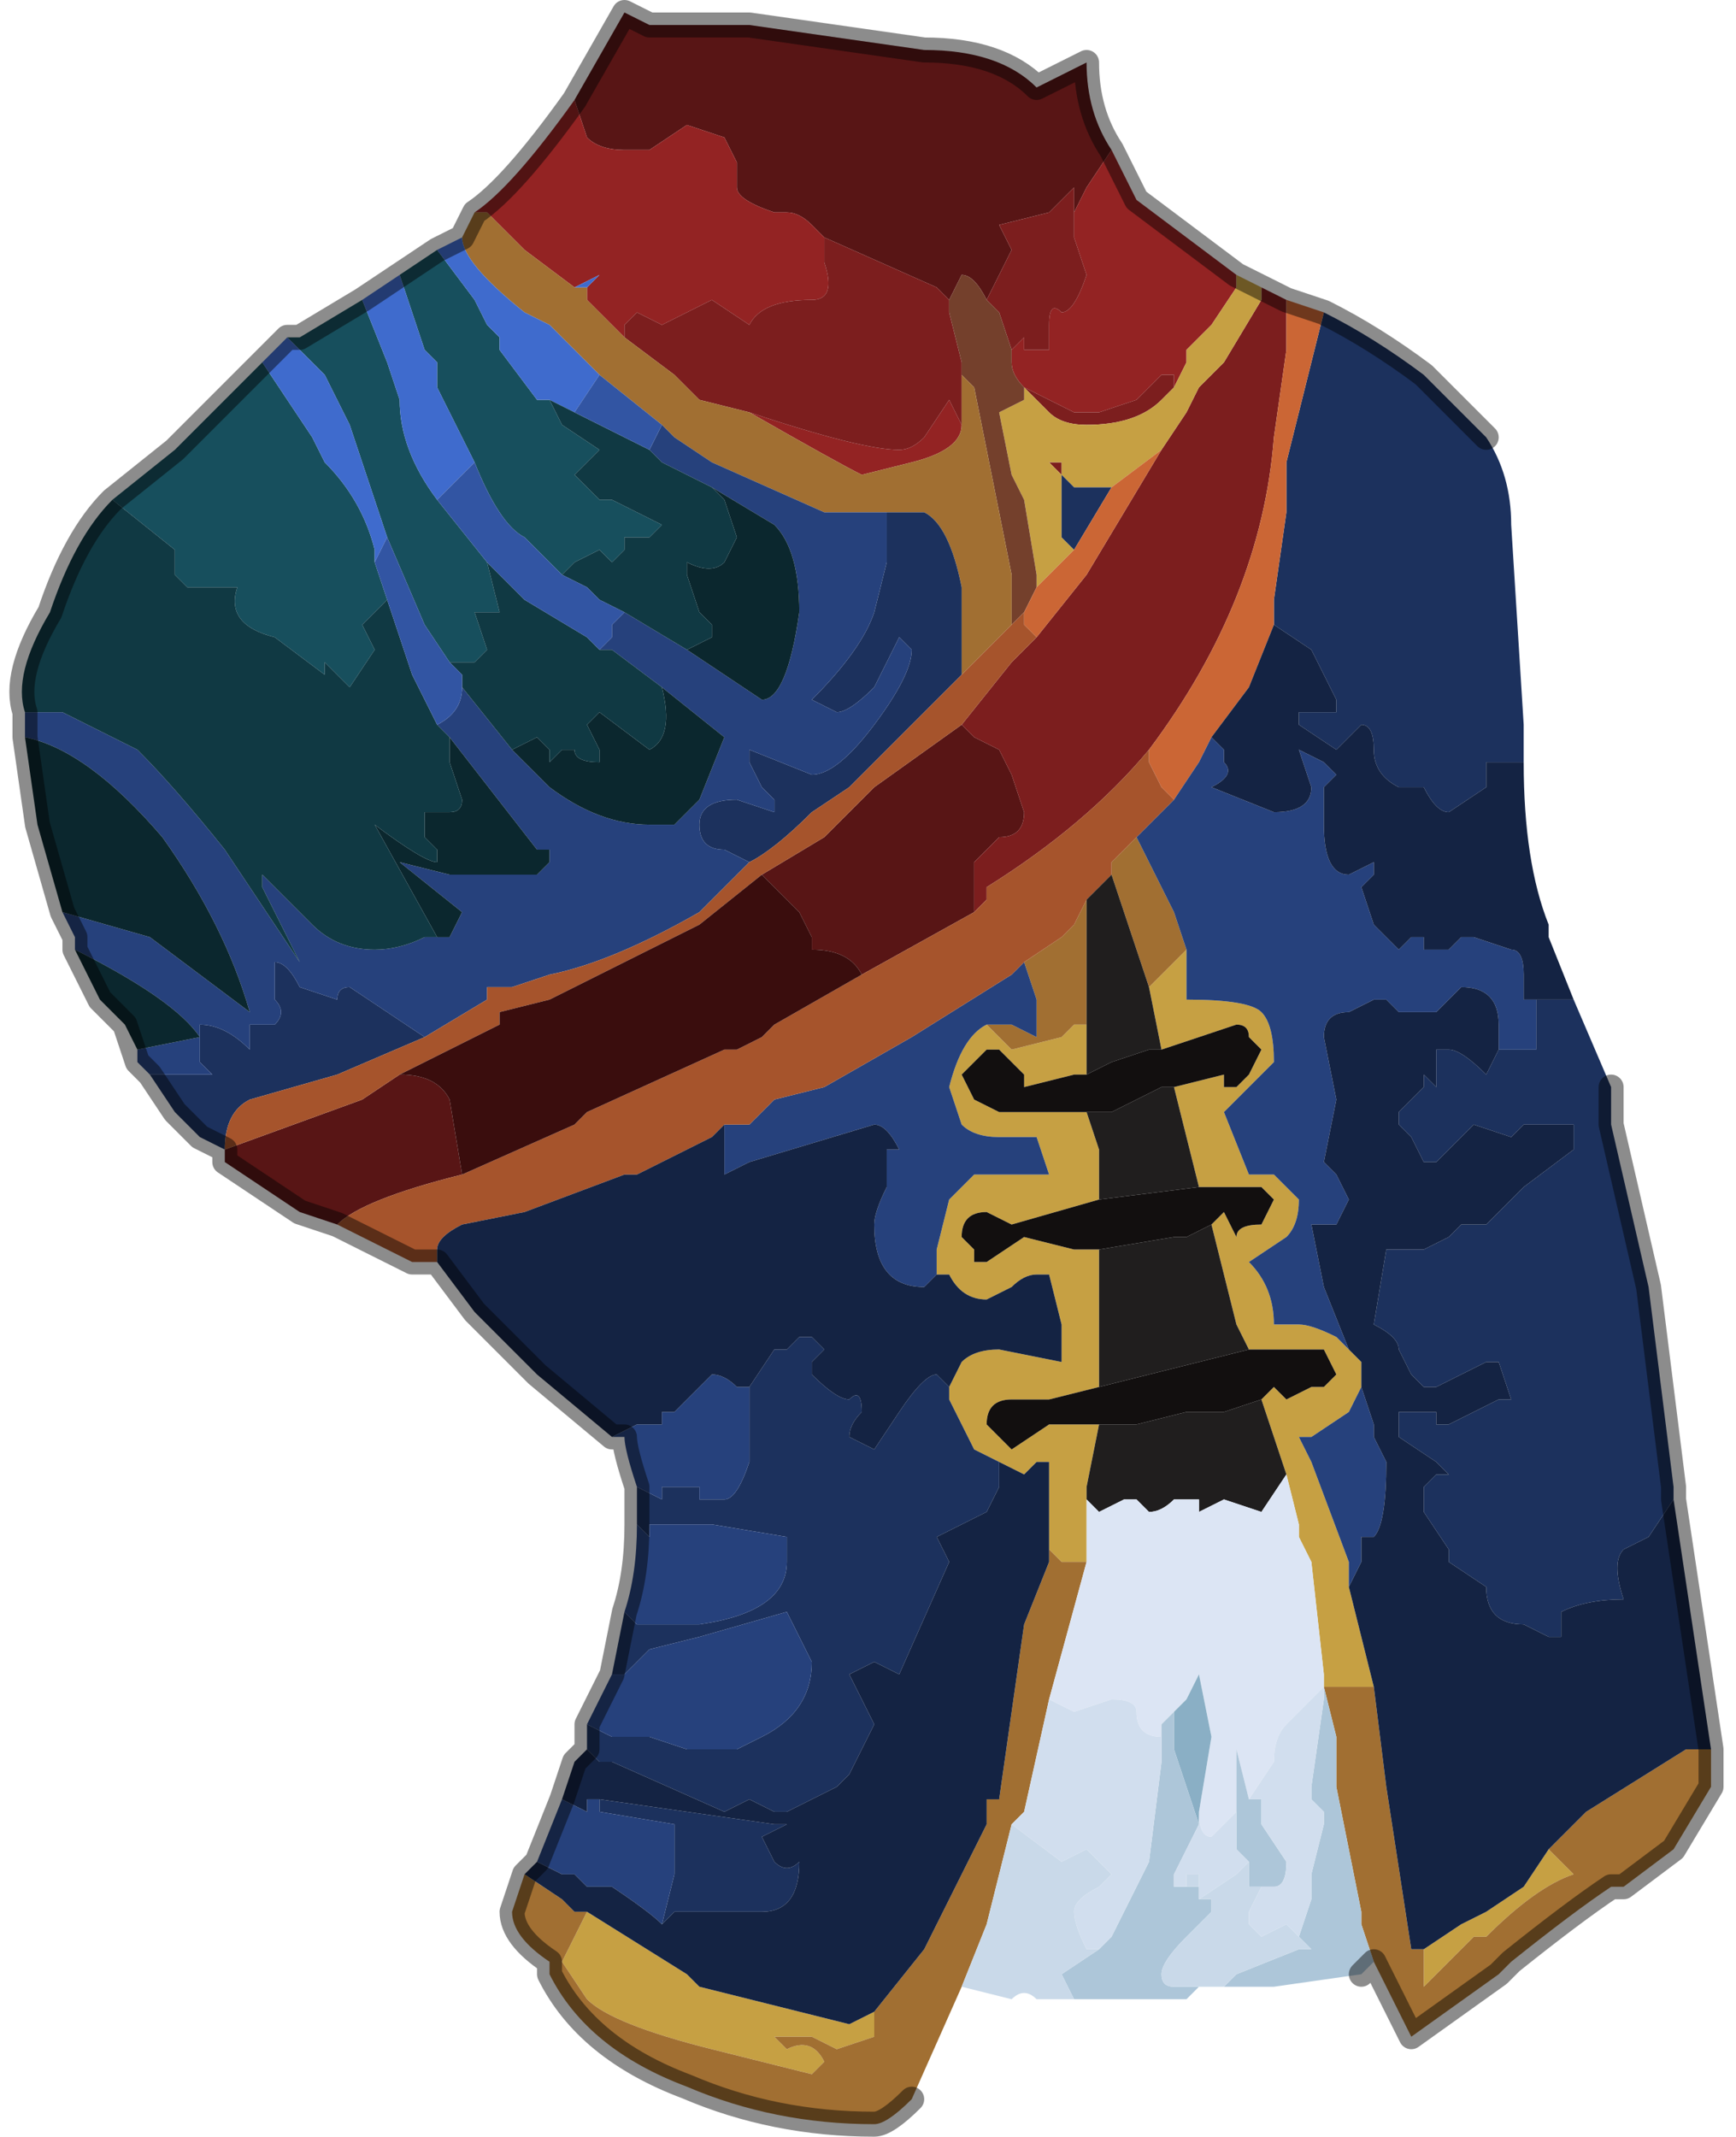 <?xml version="1.0" encoding="UTF-8" standalone="no"?>
<svg xmlns:xlink="http://www.w3.org/1999/xlink" height="8.55px" width="6.95px" xmlns="http://www.w3.org/2000/svg">
  <g transform="matrix(1.0, 0.0, 0.0, 1.0, 3.35, 3.55)">
    <path d="M0.95 -2.7 L0.95 -2.8 0.9 -2.75 0.85 -2.7 0.65 -2.65 0.7 -2.55 0.6 -2.35 Q0.55 -2.45 0.5 -2.45 L0.45 -2.35 0.4 -2.4 -0.05 -2.6 -0.1 -2.65 Q-0.15 -2.7 -0.2 -2.7 L-0.25 -2.7 Q-0.4 -2.75 -0.4 -2.8 L-0.4 -2.9 -0.45 -3.0 -0.6 -3.05 -0.75 -2.95 -0.75 -2.95 -0.85 -2.95 Q-0.95 -2.95 -1.0 -3.0 L-1.05 -3.15 -0.85 -3.5 -0.75 -3.45 -0.35 -3.45 0.35 -3.35 Q0.65 -3.35 0.8 -3.2 L1.0 -3.3 Q1.0 -3.1 1.1 -2.95 L1.1 -2.95 1.0 -2.8 0.95 -2.7 M-2.0 1.35 L-2.15 1.3 -2.45 1.1 -2.45 1.05 -1.9 0.85 -1.75 0.75 Q-1.6 0.75 -1.55 0.85 L-1.5 1.15 -1.5 1.15 Q-1.9 1.25 -2.0 1.35 M0.5 -0.65 L0.5 -0.65 0.55 -0.6 Q0.65 -0.55 0.65 -0.55 L0.7 -0.45 0.75 -0.3 Q0.75 -0.2 0.65 -0.2 L0.55 -0.1 Q0.55 -0.05 0.55 0.0 L0.55 0.1 0.1 0.35 Q0.05 0.25 -0.1 0.25 L-0.1 0.2 -0.15 0.1 -0.3 -0.05 -0.05 -0.2 0.15 -0.4 0.5 -0.65" fill="#581515" fill-rule="evenodd" stroke="none"/>
    <path d="M0.95 -2.7 L1.0 -2.8 1.1 -2.95 1.2 -2.75 1.6 -2.45 1.6 -2.4 1.5 -2.25 1.4 -2.15 1.4 -2.1 1.35 -2.0 1.35 -2.05 1.3 -2.05 1.25 -2.0 1.2 -1.95 1.05 -1.9 0.95 -1.9 0.75 -2.0 0.75 -2.0 Q0.7 -2.05 0.7 -2.1 L0.7 -2.15 0.7 -2.15 0.75 -2.2 0.75 -2.15 0.8 -2.15 0.85 -2.15 0.85 -2.25 Q0.85 -2.35 0.9 -2.3 0.95 -2.3 1.0 -2.45 L0.95 -2.6 0.95 -2.7 0.95 -2.7 M-1.05 -3.15 L-1.0 -3.0 Q-0.95 -2.95 -0.85 -2.95 L-0.75 -2.95 -0.75 -2.95 -0.6 -3.05 -0.45 -3.0 -0.4 -2.9 -0.4 -2.8 Q-0.4 -2.75 -0.25 -2.7 L-0.2 -2.7 Q-0.15 -2.7 -0.1 -2.65 L-0.05 -2.6 -0.05 -2.5 Q0.0 -2.35 -0.1 -2.35 -0.3 -2.35 -0.35 -2.25 L-0.5 -2.35 -0.7 -2.25 -0.8 -2.3 -0.85 -2.25 -0.85 -2.2 -0.95 -2.3 -1.0 -2.35 -1.0 -2.4 -0.95 -2.45 -1.05 -2.4 -1.25 -2.55 -1.4 -2.7 -1.45 -2.7 Q-1.3 -2.8 -1.05 -3.15 M0.5 -1.85 L0.5 -1.85 Q0.5 -1.75 0.3 -1.7 L0.1 -1.65 0.1 -1.65 Q0.0 -1.7 -0.35 -1.9 0.1 -1.75 0.25 -1.75 0.3 -1.75 0.35 -1.8 L0.45 -1.95 0.5 -1.85" fill="#932323" fill-rule="evenodd" stroke="none"/>
    <path d="M0.6 -2.35 L0.7 -2.55 0.65 -2.65 0.85 -2.7 0.9 -2.75 0.95 -2.8 0.95 -2.7 0.95 -2.7 0.95 -2.6 1.0 -2.45 Q0.95 -2.3 0.9 -2.3 0.85 -2.35 0.85 -2.25 L0.85 -2.15 0.8 -2.15 0.75 -2.15 0.75 -2.2 0.7 -2.15 0.7 -2.15 0.65 -2.3 0.6 -2.35 M-0.1 -2.65 L-0.05 -2.6 0.4 -2.4 0.45 -2.35 0.45 -2.3 0.5 -2.1 0.5 -2.05 0.5 -1.85 0.45 -1.95 0.35 -1.8 Q0.3 -1.75 0.25 -1.75 0.1 -1.75 -0.35 -1.9 L-0.35 -1.9 -0.55 -1.95 -0.65 -2.05 -0.85 -2.2 -0.85 -2.25 -0.8 -2.3 -0.7 -2.25 -0.5 -2.35 -0.35 -2.25 Q-0.3 -2.35 -0.1 -2.35 0.0 -2.35 -0.05 -2.5 L-0.05 -2.6 -0.1 -2.65 M1.7 -2.4 L1.8 -2.35 1.8 -2.15 1.75 -1.8 Q1.7 -1.15 1.25 -0.55 1.0 -0.25 0.6 0.0 L0.6 0.05 0.55 0.1 0.55 0.0 Q0.55 -0.05 0.55 -0.1 L0.65 -0.2 Q0.75 -0.2 0.75 -0.3 L0.7 -0.45 0.65 -0.55 Q0.65 -0.55 0.55 -0.6 L0.5 -0.65 0.5 -0.65 0.5 -0.65 0.7 -0.9 0.75 -0.95 0.8 -1.0 0.8 -1.0 1.0 -1.25 1.3 -1.75 1.4 -1.9 1.4 -1.9 1.45 -2.0 1.5 -2.05 1.55 -2.1 1.7 -2.35 1.7 -2.4 M0.75 -2.0 L0.95 -1.9 1.05 -1.9 1.2 -1.95 1.25 -2.0 1.3 -2.05 1.35 -2.05 1.35 -2.0 1.3 -1.95 Q1.2 -1.85 1.0 -1.85 L1.0 -1.85 Q0.9 -1.85 0.85 -1.9 L0.75 -2.0 M0.9 -1.65 L0.85 -1.7 0.9 -1.7 0.9 -1.65 0.9 -1.65" fill="#7c1e1e" fill-rule="evenodd" stroke="none"/>
    <path d="M1.6 -2.45 L1.7 -2.4 1.7 -2.35 1.55 -2.1 1.5 -2.05 1.45 -2.0 1.4 -1.9 1.4 -1.9 1.3 -1.75 1.1 -1.6 1.05 -1.6 0.95 -1.6 0.9 -1.65 0.9 -1.6 0.9 -1.4 0.95 -1.35 0.85 -1.25 0.8 -1.2 0.8 -1.25 0.75 -1.55 0.7 -1.65 0.65 -1.9 0.65 -1.9 0.75 -1.95 0.75 -2.0 0.85 -1.9 Q0.9 -1.85 1.0 -1.85 L1.0 -1.85 Q1.2 -1.85 1.3 -1.95 L1.35 -2.0 1.4 -2.1 1.4 -2.15 1.5 -2.25 1.6 -2.4 1.6 -2.45 M0.75 -2.0 L0.75 -2.0 M0.9 -1.65 L0.9 -1.7 0.85 -1.7 0.9 -1.65 M1.4 0.25 L1.4 0.45 Q1.65 0.45 1.7 0.5 1.75 0.55 1.75 0.7 L1.55 0.9 1.65 1.15 1.75 1.15 1.85 1.25 Q1.85 1.35 1.8 1.4 L1.65 1.5 Q1.75 1.6 1.75 1.75 L1.85 1.75 Q1.9 1.75 2.0 1.8 L2.05 1.85 2.1 1.9 2.1 2.0 2.05 2.1 1.9 2.2 1.85 2.2 1.9 2.3 2.05 2.7 2.05 2.8 2.15 3.2 1.95 3.2 1.95 3.15 1.9 2.7 1.85 2.6 1.85 2.55 1.8 2.35 1.7 2.05 1.75 2.0 1.8 2.05 1.9 2.0 1.95 2.0 2.0 1.95 1.95 1.85 1.85 1.85 1.65 1.85 1.6 1.75 1.5 1.35 1.55 1.3 1.6 1.4 Q1.6 1.35 1.7 1.35 L1.75 1.25 1.7 1.2 1.6 1.2 1.45 1.2 1.35 0.8 1.55 0.75 1.55 0.8 1.6 0.8 1.65 0.75 1.7 0.65 1.65 0.6 Q1.65 0.55 1.6 0.55 L1.3 0.65 1.25 0.4 1.4 0.25 M1.0 0.75 L0.95 0.75 0.75 0.8 0.75 0.75 0.65 0.65 0.6 0.65 0.55 0.7 0.5 0.75 0.55 0.85 0.65 0.9 0.7 0.9 0.9 0.9 0.95 0.9 1.0 0.9 1.05 1.05 1.05 1.25 0.7 1.35 0.6 1.3 Q0.5 1.3 0.5 1.4 L0.55 1.45 0.55 1.5 0.6 1.5 0.75 1.4 0.95 1.45 1.0 1.45 1.05 1.45 1.05 2.0 0.85 2.05 0.7 2.05 Q0.6 2.05 0.6 2.15 L0.65 2.2 0.7 2.25 0.85 2.15 0.95 2.15 1.0 2.15 1.05 2.15 1.0 2.4 1.0 2.45 1.0 2.55 1.0 2.7 0.95 2.7 0.9 2.7 0.85 2.65 0.85 2.3 0.8 2.3 0.75 2.35 0.65 2.3 0.55 2.25 0.45 2.05 0.45 2.0 0.5 1.9 Q0.55 1.85 0.65 1.85 L0.9 1.9 0.9 1.75 0.85 1.55 0.8 1.55 Q0.75 1.55 0.7 1.6 L0.6 1.65 Q0.5 1.65 0.45 1.55 L0.4 1.55 0.4 1.45 0.45 1.25 Q0.5 1.2 0.55 1.15 L0.65 1.15 0.85 1.15 0.8 1.0 0.65 1.0 Q0.55 1.0 0.5 0.95 L0.45 0.8 Q0.5 0.6 0.6 0.55 L0.7 0.65 0.9 0.6 0.95 0.55 1.0 0.55 1.0 0.75 M0.15 4.5 L0.15 4.6 0.0 4.65 -0.1 4.6 -0.2 4.6 -0.25 4.6 -0.2 4.65 Q-0.1 4.6 -0.05 4.7 L-0.1 4.75 -0.5 4.65 Q-0.9 4.55 -1.0 4.45 L-1.1 4.3 -1.05 4.2 -1.0 4.1 -1.0 4.1 -0.6 4.35 -0.55 4.4 0.05 4.55 0.15 4.5 M2.85 3.85 L2.95 3.95 Q2.8 4.0 2.6 4.2 L2.55 4.2 2.35 4.4 2.35 4.25 2.5 4.15 2.6 4.1 2.75 4.0 2.85 3.85" fill="#c6a043" fill-rule="evenodd" stroke="none"/>
    <path d="M0.45 -2.35 L0.5 -2.45 Q0.55 -2.45 0.6 -2.35 L0.65 -2.3 0.7 -2.15 0.7 -2.1 Q0.7 -2.05 0.75 -2.0 L0.75 -1.95 0.65 -1.9 0.65 -1.9 0.7 -1.65 0.75 -1.55 0.8 -1.25 0.8 -1.2 0.75 -1.1 0.7 -1.05 0.7 -1.25 0.65 -1.5 0.65 -1.5 0.55 -2.0 0.5 -2.05 0.5 -2.1 0.45 -2.3 0.45 -2.35" fill="#74402c" fill-rule="evenodd" stroke="none"/>
    <path d="M3.5 3.45 L3.5 3.6 3.35 3.85 3.15 4.0 3.1 4.0 Q2.95 4.1 2.7 4.3 L2.65 4.35 2.3 4.6 2.15 4.3 2.1 4.15 2.1 4.1 2.0 3.6 2.0 3.4 1.95 3.2 2.15 3.2 2.2 3.6 2.3 4.25 2.35 4.25 2.35 4.4 2.55 4.2 2.6 4.2 Q2.8 4.0 2.95 3.95 L2.85 3.85 3.0 3.7 3.4 3.45 3.5 3.45 M0.5 4.4 L0.3 4.85 Q0.2 4.95 0.15 4.95 -0.25 4.95 -0.6 4.8 -1.0 4.65 -1.15 4.35 L-1.15 4.3 Q-1.3 4.2 -1.3 4.1 L-1.25 3.95 -1.1 4.05 -1.1 4.05 -1.05 4.1 -1.0 4.1 -1.05 4.2 -1.1 4.3 -1.0 4.45 Q-0.9 4.55 -0.5 4.65 L-0.1 4.75 -0.05 4.7 Q-0.1 4.6 -0.2 4.65 L-0.25 4.6 -0.2 4.6 -0.1 4.6 0.0 4.65 0.15 4.6 0.15 4.5 0.35 4.25 0.6 3.75 0.6 3.65 0.65 3.65 0.75 2.95 0.85 2.7 0.85 2.65 0.9 2.7 0.95 2.7 1.0 2.7 0.85 3.25 0.75 3.7 0.7 3.75 0.6 4.15 0.5 4.4 M-1.5 -2.6 L-1.45 -2.7 -1.4 -2.7 -1.25 -2.55 -1.05 -2.4 -1.05 -2.4 -1.0 -2.4 -1.0 -2.35 -0.95 -2.3 -0.85 -2.2 -0.65 -2.05 -0.55 -1.95 -0.35 -1.9 -0.35 -1.9 Q0.0 -1.7 0.1 -1.65 L0.1 -1.65 0.3 -1.7 Q0.5 -1.75 0.5 -1.85 L0.5 -1.85 0.5 -2.05 0.55 -2.0 0.65 -1.5 0.65 -1.5 0.7 -1.25 0.7 -1.05 0.5 -0.85 0.5 -1.2 Q0.45 -1.45 0.35 -1.5 L0.25 -1.5 0.2 -1.5 -0.05 -1.5 -0.5 -1.7 -0.5 -1.7 -0.65 -1.8 -0.7 -1.85 -0.95 -2.05 -1.15 -2.25 -1.25 -2.3 Q-1.5 -2.5 -1.5 -2.6 L-1.5 -2.6 M1.1 -0.05 L1.1 -0.1 1.2 -0.2 1.35 0.1 1.4 0.25 1.25 0.4 1.1 -0.05 M0.75 0.3 L0.9 0.2 0.95 0.15 1.0 0.05 1.0 0.55 0.95 0.55 0.9 0.6 0.7 0.65 0.6 0.55 0.7 0.55 0.8 0.6 0.8 0.45 0.75 0.3" fill="#a16f32" fill-rule="evenodd" stroke="none"/>
    <path d="M1.95 -2.3 Q2.15 -2.2 2.35 -2.05 L2.5 -1.9 2.6 -1.8 Q2.7 -1.65 2.7 -1.45 L2.75 -0.65 2.75 -0.5 2.6 -0.5 2.6 -0.4 2.45 -0.3 Q2.4 -0.3 2.35 -0.4 L2.25 -0.4 2.25 -0.4 Q2.15 -0.45 2.15 -0.55 2.15 -0.65 2.1 -0.65 L2.0 -0.55 1.85 -0.65 1.85 -0.7 2.0 -0.7 2.0 -0.75 1.9 -0.95 1.75 -1.05 1.75 -1.15 1.8 -1.5 1.8 -1.7 1.95 -2.3 M2.95 0.45 L3.1 0.8 3.1 0.95 3.25 1.6 3.35 2.4 3.35 2.45 3.25 2.6 Q3.15 2.65 3.15 2.65 3.1 2.7 3.15 2.85 3.0 2.85 2.9 2.9 L2.9 3.0 2.85 3.0 2.75 2.95 Q2.6 2.95 2.6 2.8 L2.45 2.7 2.45 2.65 2.35 2.5 2.35 2.4 2.4 2.35 2.45 2.35 2.4 2.3 2.25 2.2 Q2.25 2.15 2.25 2.1 L2.4 2.1 2.4 2.15 2.45 2.15 Q2.55 2.1 2.65 2.05 L2.7 2.05 2.65 1.9 2.6 1.9 2.5 1.95 2.4 2.0 2.35 2.0 2.3 1.95 2.25 1.85 Q2.25 1.8 2.15 1.75 L2.2 1.45 Q2.25 1.45 2.3 1.45 L2.35 1.45 2.45 1.4 2.5 1.35 2.6 1.35 2.75 1.2 2.95 1.05 2.95 0.95 2.85 0.95 Q2.8 0.95 2.75 0.95 L2.7 1.0 2.55 0.95 2.45 1.05 2.4 1.1 2.35 1.1 2.3 1.0 2.25 0.95 2.25 0.9 2.3 0.85 2.35 0.8 2.35 0.75 2.4 0.8 2.4 0.65 2.45 0.65 Q2.5 0.65 2.6 0.75 L2.65 0.65 2.7 0.65 2.8 0.65 2.8 0.45 2.95 0.45 M-1.0 3.45 L-1.0 3.35 -0.9 3.4 -0.95 3.4 -0.9 3.4 -0.85 3.4 -0.75 3.4 -0.6 3.45 -0.55 3.45 -0.4 3.45 -0.3 3.4 Q-0.1 3.3 -0.1 3.1 L-0.1 3.1 -0.2 2.9 -0.55 3.0 -0.75 3.05 -0.85 3.15 -0.85 3.15 -0.9 3.15 -0.85 2.9 -0.8 2.95 -0.8 2.95 -0.75 2.95 -0.55 2.95 Q-0.2 2.9 -0.2 2.7 L-0.2 2.6 -0.5 2.55 -0.55 2.55 -0.65 2.55 -0.75 2.55 -0.75 2.6 -0.8 2.55 -0.8 2.4 -0.7 2.45 -0.7 2.4 -0.65 2.4 -0.55 2.4 -0.55 2.45 -0.45 2.45 Q-0.4 2.45 -0.35 2.3 L-0.35 2.0 -0.25 1.85 -0.25 1.85 -0.2 1.85 -0.15 1.8 -0.1 1.8 -0.05 1.85 -0.1 1.9 -0.1 1.95 Q0.0 2.05 0.05 2.05 0.1 2.0 0.1 2.1 0.05 2.15 0.05 2.2 L0.15 2.25 0.25 2.1 Q0.35 1.95 0.4 1.95 L0.45 2.0 0.45 2.05 0.55 2.25 0.65 2.3 0.65 2.4 0.6 2.5 0.4 2.6 0.45 2.7 0.25 3.15 0.15 3.1 0.05 3.15 0.1 3.25 0.15 3.35 0.05 3.55 0.0 3.6 -0.2 3.7 -0.25 3.7 -0.35 3.65 -0.45 3.7 -0.9 3.5 -0.95 3.5 -0.95 3.5 -1.0 3.45 M-2.45 1.05 L-2.55 1.0 -2.65 0.9 -2.75 0.75 -2.75 0.75 -2.5 0.75 -2.55 0.7 -2.55 0.6 -2.55 0.55 Q-2.45 0.55 -2.35 0.65 L-2.35 0.55 -2.25 0.55 Q-2.2 0.5 -2.25 0.45 L-2.25 0.3 Q-2.2 0.3 -2.15 0.4 L-2.0 0.45 Q-2.0 0.4 -1.95 0.4 L-1.65 0.6 -1.65 0.6 -2.0 0.75 -2.35 0.85 Q-2.45 0.9 -2.45 1.05 L-2.45 1.05 M0.95 -1.35 L0.9 -1.4 0.9 -1.6 0.9 -1.65 0.95 -1.6 1.05 -1.6 1.1 -1.6 0.95 -1.35 M-0.35 -0.1 L-0.45 -0.15 Q-0.55 -0.15 -0.55 -0.25 -0.55 -0.35 -0.4 -0.35 L-0.25 -0.3 -0.25 -0.35 -0.3 -0.4 -0.35 -0.5 -0.35 -0.55 -0.1 -0.45 Q0.0 -0.45 0.15 -0.65 0.3 -0.85 0.3 -0.95 L0.25 -1.0 0.15 -0.8 Q0.05 -0.7 0.0 -0.7 L-0.1 -0.75 Q0.1 -0.95 0.15 -1.1 L0.2 -1.3 0.2 -1.5 0.25 -1.5 0.35 -1.5 Q0.45 -1.45 0.5 -1.2 L0.5 -0.85 0.5 -0.85 0.05 -0.4 -0.1 -0.3 Q-0.25 -0.15 -0.35 -0.1 M0.9 -1.65 L0.9 -1.65 M-2.55 0.6 L-2.5 0.6 -2.5 0.6 -2.55 0.6 M-2.35 0.65 L-2.35 0.65 -2.35 0.65 M-0.7 4.15 L-0.65 3.95 -0.65 3.75 -0.95 3.7 -0.95 3.65 -0.25 3.75 -0.2 3.75 -0.3 3.8 -0.25 3.9 -0.25 3.9 Q-0.2 3.95 -0.15 3.9 L-0.15 3.9 Q-0.15 4.1 -0.3 4.1 L-0.35 4.1 -0.6 4.1 -0.65 4.1 -0.65 4.1 -0.7 4.15" fill="#1c315d" fill-rule="evenodd" stroke="none"/>
    <path d="M1.8 -2.35 L1.95 -2.3 1.8 -1.7 1.8 -1.5 1.75 -1.15 1.75 -1.05 1.65 -0.8 1.5 -0.6 1.45 -0.5 1.35 -0.35 1.3 -0.4 1.25 -0.5 1.25 -0.55 Q1.7 -1.15 1.75 -1.8 L1.8 -2.15 1.8 -2.35 M1.3 -1.75 L1.0 -1.25 0.8 -1.0 0.8 -1.0 0.8 -1.0 0.75 -1.05 0.75 -1.1 0.8 -1.2 0.85 -1.25 0.95 -1.35 1.1 -1.6 1.3 -1.75" fill="#cb6635" fill-rule="evenodd" stroke="none"/>
    <path d="M-1.2 3.9 L-1.1 3.65 -1.0 3.7 -1.0 3.65 -0.95 3.65 -0.95 3.7 -0.65 3.75 -0.65 3.95 -0.7 4.15 -0.7 4.15 Q-0.75 4.1 -0.9 4.0 L-1.0 4.0 -1.05 3.95 -1.05 3.95 -1.1 3.95 -1.2 3.9 M-1.0 3.35 L-0.9 3.15 -0.85 3.15 -0.85 3.15 -0.75 3.05 -0.55 3.0 -0.2 2.9 -0.1 3.1 -0.1 3.1 Q-0.1 3.3 -0.3 3.4 L-0.4 3.45 -0.55 3.45 -0.6 3.45 -0.75 3.4 -0.85 3.4 -0.9 3.4 -0.95 3.4 -0.9 3.4 -1.0 3.35 M-0.85 2.9 Q-0.8 2.75 -0.8 2.55 L-0.75 2.6 -0.75 2.55 -0.65 2.55 -0.55 2.55 -0.5 2.55 -0.2 2.6 -0.2 2.7 Q-0.2 2.9 -0.55 2.95 L-0.75 2.95 -0.8 2.95 -0.8 2.95 -0.85 2.9 M-0.8 2.4 Q-0.85 2.25 -0.85 2.2 L-0.9 2.2 -0.8 2.15 -0.7 2.15 -0.7 2.1 -0.65 2.1 -0.65 2.1 -0.6 2.05 -0.55 2.0 -0.5 1.95 Q-0.45 1.95 -0.4 2.0 L-0.35 2.0 -0.35 2.3 Q-0.4 2.45 -0.45 2.45 L-0.55 2.45 -0.55 2.4 -0.65 2.4 -0.7 2.4 -0.7 2.45 -0.8 2.4 M-2.75 0.75 L-2.8 0.7 -2.8 0.65 -2.55 0.6 -2.55 0.7 -2.5 0.75 -2.75 0.75 -2.75 0.75 M-3.05 0.25 L-3.05 0.2 -3.1 0.1 -2.75 0.2 -2.35 0.5 Q-2.45 0.15 -2.7 -0.2 -3.0 -0.55 -3.25 -0.6 L-3.25 -0.7 -3.1 -0.7 Q-3.0 -0.65 -2.8 -0.55 -2.65 -0.4 -2.45 -0.15 L-2.15 0.3 -2.15 0.3 -2.3 0.0 -2.3 -0.05 -2.1 0.15 Q-2.0 0.25 -1.85 0.25 -1.75 0.25 -1.65 0.2 L-1.6 0.2 -1.6 0.2 -1.55 0.2 -1.5 0.1 -1.75 -0.1 -1.55 -0.05 -1.4 -0.05 -1.2 -0.05 Q-1.15 -0.1 -1.15 -0.1 L-1.15 -0.15 -1.2 -0.15 -1.55 -0.6 -1.6 -0.65 Q-1.5 -0.7 -1.5 -0.8 L-1.3 -0.55 -1.3 -0.55 -1.15 -0.4 Q-0.95 -0.25 -0.75 -0.25 L-0.65 -0.25 -0.55 -0.35 -0.45 -0.6 -0.7 -0.8 -0.9 -0.95 -0.95 -0.95 -0.9 -1.0 -0.9 -1.05 -0.85 -1.1 -0.6 -0.95 -0.3 -0.75 Q-0.2 -0.75 -0.15 -1.1 -0.15 -1.35 -0.25 -1.45 L-0.5 -1.6 -0.7 -1.7 -0.75 -1.75 -0.7 -1.85 -0.65 -1.8 -0.5 -1.7 -0.5 -1.7 -0.05 -1.5 0.2 -1.5 0.2 -1.3 0.15 -1.1 Q0.1 -0.95 -0.1 -0.75 L0.0 -0.7 Q0.05 -0.7 0.15 -0.8 L0.25 -1.0 0.3 -0.95 Q0.3 -0.85 0.15 -0.65 0.0 -0.45 -0.1 -0.45 L-0.35 -0.55 -0.35 -0.5 -0.3 -0.4 -0.25 -0.35 -0.25 -0.3 -0.4 -0.35 Q-0.55 -0.35 -0.55 -0.25 -0.55 -0.15 -0.45 -0.15 L-0.35 -0.1 -0.55 0.1 Q-0.9 0.3 -1.15 0.35 L-1.3 0.4 -1.4 0.4 -1.4 0.45 -1.65 0.6 -1.95 0.4 Q-2.0 0.4 -2.0 0.45 L-2.15 0.4 Q-2.2 0.3 -2.25 0.3 L-2.25 0.45 Q-2.2 0.5 -2.25 0.55 L-2.35 0.55 -2.35 0.65 Q-2.45 0.55 -2.55 0.55 L-2.55 0.6 Q-2.65 0.45 -3.05 0.25 M1.5 -0.6 L1.55 -0.55 1.55 -0.5 Q1.6 -0.45 1.5 -0.4 L1.75 -0.3 Q1.9 -0.3 1.9 -0.4 L1.85 -0.55 1.95 -0.5 2.0 -0.45 1.95 -0.4 1.95 -0.25 Q1.95 -0.05 2.05 -0.05 L2.15 -0.1 2.15 -0.05 2.1 0.0 2.15 0.15 2.2 0.2 2.25 0.25 2.3 0.2 2.35 0.2 2.35 0.25 2.45 0.25 2.5 0.2 2.55 0.2 2.7 0.25 Q2.75 0.25 2.75 0.35 L2.75 0.45 2.8 0.45 2.8 0.65 2.7 0.65 2.65 0.65 2.65 0.55 Q2.65 0.4 2.5 0.4 L2.4 0.5 2.35 0.5 2.25 0.5 2.2 0.45 2.15 0.45 2.05 0.5 Q1.95 0.5 1.95 0.6 L2.0 0.85 1.95 1.1 2.0 1.15 2.05 1.25 2.0 1.35 1.9 1.35 1.95 1.6 2.05 1.85 2.0 1.8 Q1.9 1.75 1.85 1.75 L1.75 1.75 Q1.75 1.6 1.65 1.5 L1.8 1.4 Q1.85 1.35 1.85 1.25 L1.75 1.15 1.65 1.15 1.55 0.9 1.75 0.7 Q1.75 0.55 1.7 0.5 1.65 0.45 1.4 0.45 L1.4 0.25 1.35 0.1 1.2 -0.2 1.35 -0.35 1.45 -0.5 1.5 -0.6 M2.05 2.8 L2.05 2.7 1.9 2.3 1.85 2.2 1.9 2.2 2.05 2.1 2.1 2.0 2.15 2.15 2.15 2.2 2.2 2.3 Q2.2 2.55 2.15 2.6 L2.1 2.6 2.1 2.7 2.05 2.8 M0.75 0.3 L0.8 0.45 0.8 0.6 0.7 0.55 0.6 0.55 Q0.5 0.6 0.45 0.8 L0.5 0.95 Q0.55 1.0 0.65 1.0 L0.8 1.0 0.85 1.15 0.65 1.15 0.55 1.15 Q0.5 1.2 0.45 1.25 L0.4 1.45 0.4 1.55 0.35 1.6 Q0.15 1.6 0.15 1.35 0.15 1.3 0.2 1.2 L0.2 1.05 0.25 1.05 Q0.2 0.95 0.15 0.95 L-0.35 1.1 -0.45 1.15 -0.45 0.95 -0.35 0.95 -0.25 0.85 -0.05 0.8 0.3 0.6 0.7 0.35 0.75 0.3 M-0.85 1.15 L-0.85 1.15 -0.8 1.15 -0.85 1.15 M-2.35 0.65 L-2.35 0.65 -2.35 0.65" fill="#26417c" fill-rule="evenodd" stroke="none"/>
    <path d="M-1.6 1.5 L-1.7 1.5 -2.0 1.35 Q-1.9 1.25 -1.5 1.15 L-1.5 1.15 -1.05 0.95 -1.05 0.95 -1.0 0.9 -0.45 0.65 -0.4 0.65 -0.3 0.6 -0.25 0.55 0.1 0.35 0.55 0.1 0.6 0.05 0.6 0.0 Q1.0 -0.25 1.25 -0.55 L1.25 -0.5 1.3 -0.4 1.35 -0.35 1.2 -0.2 1.1 -0.1 1.1 -0.05 1.0 0.05 0.95 0.15 0.9 0.2 0.75 0.3 0.7 0.35 0.3 0.6 -0.05 0.8 -0.25 0.85 -0.35 0.95 -0.45 0.95 -0.5 1.0 -0.8 1.15 -0.8 1.15 -0.85 1.15 -0.85 1.15 -1.25 1.3 -1.5 1.35 Q-1.6 1.4 -1.6 1.45 L-1.6 1.5 M0.8 -1.0 L0.75 -0.95 0.7 -0.9 0.5 -0.65 0.5 -0.65 0.15 -0.4 -0.05 -0.2 -0.3 -0.05 -0.55 0.15 Q-0.85 0.3 -1.15 0.45 L-1.35 0.5 -1.35 0.55 -1.55 0.65 -1.75 0.75 -1.9 0.85 -2.45 1.05 -2.45 1.05 Q-2.45 0.9 -2.35 0.85 L-2.0 0.75 -1.65 0.6 -1.65 0.6 -1.4 0.45 -1.4 0.4 -1.3 0.4 -1.15 0.35 Q-0.9 0.3 -0.55 0.1 L-0.35 -0.1 Q-0.25 -0.15 -0.1 -0.3 L0.05 -0.4 0.5 -0.85 0.5 -0.85 0.7 -1.05 0.75 -1.1 0.75 -1.05 0.8 -1.0 0.8 -1.0" fill="#a6542c" fill-rule="evenodd" stroke="none"/>
    <path d="M-2.85 0.55 L-2.95 0.45 -3.05 0.25 Q-2.65 0.45 -2.55 0.6 L-2.5 0.6 -2.5 0.6 -2.55 0.6 -2.8 0.65 -2.85 0.55 M-3.1 0.1 L-3.2 -0.25 -3.25 -0.6 Q-3.0 -0.55 -2.7 -0.2 -2.45 0.15 -2.35 0.5 L-2.75 0.2 -3.1 0.1 M-0.5 -1.6 L-0.25 -1.45 Q-0.15 -1.35 -0.15 -1.1 -0.2 -0.75 -0.3 -0.75 L-0.6 -0.95 -0.5 -1.0 -0.5 -1.05 -0.55 -1.1 -0.6 -1.25 -0.6 -1.3 Q-0.5 -1.25 -0.45 -1.3 L-0.4 -1.4 -0.45 -1.55 -0.5 -1.6 M-0.7 -0.8 L-0.45 -0.6 -0.55 -0.35 -0.65 -0.25 -0.75 -0.25 Q-0.95 -0.25 -1.15 -0.4 L-1.3 -0.55 -1.3 -0.55 -1.2 -0.6 -1.15 -0.55 -1.15 -0.5 -1.1 -0.55 -1.1 -0.55 -1.05 -0.55 Q-1.05 -0.5 -0.95 -0.5 L-0.95 -0.55 -1.0 -0.65 -0.95 -0.7 -0.75 -0.55 Q-0.65 -0.6 -0.7 -0.8 M-1.55 -0.6 L-1.2 -0.15 -1.15 -0.15 -1.15 -0.1 Q-1.15 -0.1 -1.2 -0.05 L-1.4 -0.05 -1.55 -0.05 -1.75 -0.1 -1.5 0.1 -1.55 0.2 -1.6 0.2 -1.6 0.2 -1.85 -0.25 -1.85 -0.25 Q-1.65 -0.1 -1.6 -0.1 L-1.6 -0.15 -1.65 -0.2 -1.65 -0.3 -1.55 -0.3 Q-1.5 -0.3 -1.5 -0.35 L-1.55 -0.5 -1.55 -0.6" fill="#0b272e" fill-rule="evenodd" stroke="none"/>
    <path d="M2.75 -0.5 Q2.75 -0.1 2.85 0.15 L2.85 0.2 2.95 0.45 2.8 0.45 2.75 0.45 2.75 0.35 Q2.75 0.25 2.7 0.25 L2.55 0.2 2.5 0.2 2.45 0.25 2.35 0.25 2.35 0.2 2.3 0.2 2.25 0.25 2.2 0.2 2.15 0.15 2.1 0.0 2.15 -0.05 2.15 -0.1 2.05 -0.05 Q1.95 -0.05 1.95 -0.25 L1.95 -0.4 2.0 -0.45 1.95 -0.5 1.85 -0.55 1.9 -0.4 Q1.9 -0.3 1.75 -0.3 L1.5 -0.4 Q1.6 -0.45 1.55 -0.5 L1.55 -0.55 1.5 -0.6 1.65 -0.8 1.75 -1.05 1.9 -0.95 2.0 -0.75 2.0 -0.7 1.85 -0.7 1.85 -0.65 2.0 -0.55 2.1 -0.65 Q2.15 -0.65 2.15 -0.55 2.15 -0.45 2.25 -0.4 L2.25 -0.4 2.35 -0.4 Q2.4 -0.3 2.45 -0.3 L2.6 -0.4 2.6 -0.5 2.75 -0.5 M3.35 2.45 L3.5 3.45 3.4 3.45 3.0 3.7 2.85 3.85 2.75 4.0 2.6 4.1 2.5 4.15 2.35 4.25 2.3 4.25 2.2 3.6 2.15 3.2 2.05 2.8 2.1 2.7 2.1 2.6 2.15 2.6 Q2.2 2.55 2.2 2.3 L2.15 2.2 2.15 2.15 2.1 2.0 2.1 1.9 2.05 1.85 1.95 1.6 1.9 1.35 2.0 1.35 2.05 1.25 2.0 1.15 1.95 1.1 2.0 0.85 1.95 0.6 Q1.95 0.5 2.05 0.5 L2.15 0.45 2.2 0.45 2.25 0.5 2.35 0.5 2.4 0.5 2.5 0.4 Q2.65 0.4 2.65 0.55 L2.65 0.65 2.6 0.75 Q2.5 0.65 2.45 0.65 L2.4 0.65 2.4 0.8 2.35 0.75 2.35 0.8 2.3 0.85 2.25 0.9 2.25 0.95 2.3 1.0 2.35 1.1 2.4 1.1 2.45 1.05 2.55 0.95 2.7 1.0 2.75 0.95 Q2.8 0.95 2.85 0.95 L2.95 0.95 2.95 1.05 2.75 1.2 2.6 1.35 2.5 1.35 2.45 1.4 2.35 1.45 2.3 1.45 Q2.25 1.45 2.2 1.45 L2.15 1.75 Q2.25 1.8 2.25 1.85 L2.3 1.95 2.35 2.0 2.4 2.0 2.5 1.95 2.6 1.9 2.65 1.9 2.7 2.05 2.65 2.05 Q2.55 2.1 2.45 2.15 L2.4 2.15 2.4 2.1 2.25 2.1 Q2.25 2.15 2.25 2.2 L2.4 2.3 2.45 2.35 2.4 2.35 2.35 2.4 2.35 2.5 2.45 2.65 2.45 2.7 2.6 2.8 Q2.6 2.95 2.75 2.95 L2.85 3.0 2.9 3.0 2.9 2.9 Q3.0 2.85 3.15 2.85 3.1 2.7 3.15 2.65 3.15 2.65 3.25 2.6 L3.35 2.45 M-1.25 3.95 L-1.2 3.9 -1.1 3.95 -1.05 3.95 -1.05 3.95 -1.0 4.0 -0.9 4.0 Q-0.75 4.1 -0.7 4.15 L-0.7 4.15 -0.65 4.1 -0.65 4.1 -0.6 4.1 -0.35 4.1 -0.3 4.1 Q-0.15 4.1 -0.15 3.9 L-0.15 3.9 Q-0.2 3.95 -0.25 3.9 L-0.25 3.9 -0.3 3.8 -0.2 3.75 -0.25 3.75 -0.95 3.65 -1.0 3.65 -1.0 3.7 -1.1 3.65 -1.05 3.5 -1.0 3.45 -0.95 3.5 -0.95 3.5 -0.9 3.5 -0.45 3.7 -0.35 3.65 -0.25 3.7 -0.2 3.7 0.0 3.6 0.05 3.55 0.15 3.35 0.1 3.25 0.05 3.15 0.15 3.1 0.25 3.15 0.45 2.7 0.4 2.6 0.6 2.5 0.65 2.4 0.65 2.3 0.75 2.35 0.8 2.3 0.85 2.3 0.85 2.65 0.85 2.7 0.75 2.95 0.65 3.65 0.6 3.65 0.6 3.75 0.35 4.25 0.15 4.5 0.05 4.55 -0.55 4.4 -0.6 4.35 -1.0 4.1 -1.0 4.1 -1.05 4.1 -1.1 4.05 -1.1 4.05 -1.25 3.95 M-0.9 2.2 L-1.2 1.95 -1.45 1.7 -1.6 1.5 -1.6 1.45 Q-1.6 1.4 -1.5 1.35 L-1.25 1.3 -0.85 1.15 -0.8 1.15 -0.8 1.15 -0.5 1.0 -0.45 0.95 -0.45 1.15 -0.35 1.1 0.15 0.95 Q0.2 0.95 0.25 1.05 L0.2 1.05 0.2 1.2 Q0.15 1.3 0.15 1.35 0.15 1.6 0.35 1.6 L0.4 1.55 0.45 1.55 Q0.5 1.65 0.6 1.65 L0.7 1.6 Q0.75 1.55 0.8 1.55 L0.85 1.55 0.9 1.75 0.9 1.9 0.65 1.85 Q0.55 1.85 0.5 1.9 L0.45 2.0 0.4 1.95 Q0.35 1.95 0.25 2.1 L0.15 2.25 0.05 2.2 Q0.05 2.15 0.1 2.1 0.1 2.0 0.05 2.05 0.0 2.05 -0.1 1.95 L-0.1 1.9 -0.05 1.85 -0.1 1.8 -0.15 1.8 -0.2 1.85 -0.25 1.85 -0.25 1.85 -0.35 2.0 -0.4 2.0 Q-0.45 1.95 -0.5 1.95 L-0.55 2.0 -0.6 2.05 -0.65 2.1 -0.65 2.1 -0.7 2.1 -0.7 2.15 -0.8 2.15 -0.9 2.2" fill="#142343" fill-rule="evenodd" stroke="none"/>
    <path d="M-2.9 -1.55 L-2.65 -1.75 -2.3 -2.1 -2.2 -1.95 -2.1 -1.8 -2.05 -1.7 Q-1.9 -1.55 -1.85 -1.35 L-1.85 -1.3 -1.8 -1.15 -1.9 -1.05 -1.85 -0.95 -1.95 -0.8 -2.05 -0.9 -2.05 -0.85 -2.25 -1.0 Q-2.45 -1.05 -2.4 -1.2 L-2.6 -1.2 -2.65 -1.25 -2.65 -1.35 -2.9 -1.55 M-2.2 -2.2 L-2.15 -2.2 -1.9 -2.35 -1.8 -2.1 -1.75 -1.95 Q-1.75 -1.75 -1.6 -1.55 L-1.4 -1.3 -1.35 -1.1 -1.45 -1.1 -1.4 -0.95 -1.45 -0.9 -1.55 -0.9 -1.65 -1.05 -1.8 -1.4 -1.85 -1.55 -1.95 -1.85 -2.0 -1.95 -2.0 -1.95 -2.05 -2.05 -2.2 -2.2 M-1.75 -2.45 L-1.6 -2.55 -1.45 -2.35 -1.4 -2.25 -1.4 -2.25 -1.35 -2.2 -1.35 -2.15 -1.2 -1.95 -1.15 -1.95 -1.1 -1.85 -0.95 -1.75 -1.05 -1.65 -0.95 -1.55 -0.9 -1.55 -0.7 -1.45 -0.75 -1.4 -0.8 -1.4 -0.85 -1.4 -0.85 -1.35 -0.9 -1.3 -0.95 -1.35 -1.05 -1.3 -1.1 -1.25 -1.25 -1.4 Q-1.35 -1.45 -1.45 -1.7 L-1.5 -1.8 -1.6 -2.0 -1.6 -2.1 -1.65 -2.15 -1.75 -2.45" fill="#174f5d" fill-rule="evenodd" stroke="none"/>
    <path d="M-2.3 -2.1 L-2.2 -2.2 -2.05 -2.05 -2.0 -1.95 -2.0 -1.95 -1.95 -1.85 -1.85 -1.55 -1.8 -1.4 -1.85 -1.3 -1.85 -1.35 Q-1.9 -1.55 -2.05 -1.7 L-2.1 -1.8 -2.2 -1.95 -2.3 -2.1 M-1.9 -2.35 L-1.75 -2.45 -1.65 -2.15 -1.6 -2.1 -1.6 -2.0 -1.5 -1.8 -1.45 -1.7 -1.6 -1.55 Q-1.75 -1.75 -1.75 -1.95 L-1.8 -2.1 -1.9 -2.35 M-1.6 -2.55 L-1.5 -2.6 -1.5 -2.6 Q-1.5 -2.5 -1.25 -2.3 L-1.15 -2.25 -0.95 -2.05 -1.05 -1.9 -1.15 -1.95 -1.2 -1.95 -1.35 -2.15 -1.35 -2.2 -1.4 -2.25 -1.4 -2.25 -1.45 -2.35 -1.6 -2.55 M-1.0 -2.4 L-1.05 -2.4 -1.05 -2.4 -0.95 -2.45 -1.0 -2.4" fill="#3f6bcd" fill-rule="evenodd" stroke="none"/>
    <path d="M-3.25 -0.7 Q-3.3 -0.85 -3.15 -1.1 -3.05 -1.4 -2.9 -1.55 L-2.9 -1.55 -2.65 -1.35 -2.65 -1.25 -2.6 -1.2 -2.4 -1.2 Q-2.45 -1.05 -2.25 -1.0 L-2.05 -0.85 -2.05 -0.9 -1.95 -0.8 -1.85 -0.95 -1.9 -1.05 -1.8 -1.15 -1.7 -0.85 -1.6 -0.65 -1.55 -0.6 -1.55 -0.5 -1.5 -0.35 Q-1.5 -0.3 -1.55 -0.3 L-1.65 -0.3 -1.65 -0.2 -1.6 -0.15 -1.6 -0.1 Q-1.65 -0.1 -1.85 -0.25 L-1.85 -0.25 -1.6 0.2 -1.65 0.2 Q-1.75 0.25 -1.85 0.25 -2.0 0.25 -2.1 0.15 L-2.3 -0.05 -2.3 0.0 -2.15 0.3 -2.15 0.3 -2.45 -0.15 Q-2.65 -0.4 -2.8 -0.55 -3.0 -0.65 -3.1 -0.7 L-3.25 -0.7 M-0.75 -1.75 L-0.7 -1.7 -0.5 -1.6 -0.45 -1.55 -0.4 -1.4 -0.45 -1.3 Q-0.5 -1.25 -0.6 -1.3 L-0.6 -1.25 -0.55 -1.1 -0.5 -1.05 -0.5 -1.0 -0.6 -0.95 -0.85 -1.1 -0.95 -1.15 -1.0 -1.2 -1.1 -1.25 -1.05 -1.3 -0.95 -1.35 -0.9 -1.3 -0.85 -1.35 -0.85 -1.4 -0.8 -1.4 -0.75 -1.4 -0.7 -1.45 -0.9 -1.55 -0.95 -1.55 -1.05 -1.65 -0.95 -1.75 -1.1 -1.85 -1.15 -1.95 -1.05 -1.9 -0.75 -1.75 M-0.95 -0.95 L-0.9 -0.95 -0.7 -0.8 Q-0.65 -0.6 -0.75 -0.55 L-0.95 -0.7 -1.0 -0.65 -0.95 -0.55 -0.95 -0.5 Q-1.05 -0.5 -1.05 -0.55 L-1.1 -0.55 -1.1 -0.55 -1.15 -0.5 -1.15 -0.55 -1.2 -0.6 -1.3 -0.55 -1.3 -0.55 -1.3 -0.55 -1.5 -0.8 -1.5 -0.85 -1.55 -0.9 -1.45 -0.9 -1.4 -0.95 -1.45 -1.1 -1.35 -1.1 -1.4 -1.3 -1.25 -1.15 -1.0 -1.0 -0.95 -0.95" fill="#103943" fill-rule="evenodd" stroke="none"/>
    <path d="M-0.7 -1.85 L-0.75 -1.75 -1.05 -1.9 -0.95 -2.05 -0.7 -1.85 M-0.85 -1.1 L-0.9 -1.05 -0.9 -1.0 -0.95 -0.95 -1.0 -1.0 -1.25 -1.15 -1.4 -1.3 -1.6 -1.55 -1.45 -1.7 Q-1.35 -1.45 -1.25 -1.4 L-1.1 -1.25 -1.0 -1.2 -0.95 -1.15 -0.85 -1.1 M-1.5 -0.8 Q-1.5 -0.7 -1.6 -0.65 L-1.7 -0.85 -1.8 -1.15 -1.85 -1.3 -1.8 -1.4 -1.65 -1.05 -1.55 -0.9 -1.5 -0.85 -1.5 -0.8" fill="#3255a3" fill-rule="evenodd" stroke="none"/>
    <path d="M-1.75 0.75 L-1.55 0.65 -1.35 0.55 -1.35 0.5 -1.15 0.45 Q-0.85 0.3 -0.55 0.15 L-0.3 -0.05 -0.15 0.1 -0.1 0.2 -0.1 0.25 Q0.05 0.25 0.1 0.35 L-0.25 0.55 -0.3 0.6 -0.4 0.65 -0.45 0.65 -1.0 0.9 -1.05 0.95 -1.05 0.95 -1.5 1.15 -1.55 0.85 Q-1.6 0.75 -1.75 0.75" fill="#3a0d0d" fill-rule="evenodd" stroke="none"/>
    <path d="M1.35 0.8 L1.45 1.2 1.05 1.25 1.05 1.05 1.0 0.9 1.05 0.9 1.1 0.9 1.2 0.85 1.3 0.8 1.35 0.8 M1.5 1.35 L1.6 1.75 1.65 1.85 1.05 2.0 1.05 1.45 1.35 1.4 1.4 1.4 1.5 1.35 M1.7 2.05 L1.8 2.35 1.7 2.5 1.55 2.45 1.45 2.5 1.45 2.45 1.35 2.45 Q1.3 2.5 1.25 2.5 L1.2 2.45 1.15 2.45 1.05 2.5 1.0 2.45 1.0 2.4 1.05 2.15 1.15 2.15 1.2 2.15 1.4 2.1 1.55 2.1 1.7 2.05 M1.25 0.4 L1.3 0.65 1.25 0.65 1.1 0.7 1.0 0.75 1.0 0.55 1.0 0.05 1.1 -0.05 1.25 0.4" fill="#201e1e" fill-rule="evenodd" stroke="none"/>
    <path d="M1.3 0.65 L1.6 0.55 Q1.65 0.55 1.65 0.6 L1.7 0.65 1.65 0.75 1.6 0.8 1.55 0.8 1.55 0.75 1.35 0.8 1.3 0.8 1.2 0.85 1.1 0.9 1.05 0.9 1.0 0.9 0.95 0.9 0.9 0.9 0.7 0.9 0.65 0.9 0.55 0.85 0.5 0.75 0.55 0.7 0.6 0.65 0.65 0.65 0.75 0.75 0.75 0.8 0.95 0.75 1.0 0.75 1.1 0.7 1.25 0.65 1.3 0.65 M1.45 1.2 L1.6 1.2 1.7 1.2 1.75 1.25 1.7 1.35 Q1.6 1.35 1.6 1.4 L1.55 1.3 1.5 1.35 1.4 1.4 1.35 1.4 1.05 1.45 1.0 1.45 0.95 1.45 0.75 1.4 0.6 1.5 0.55 1.5 0.55 1.45 0.5 1.4 Q0.5 1.3 0.6 1.3 L0.7 1.35 1.05 1.25 1.45 1.2 M1.65 1.85 L1.85 1.85 1.95 1.85 2.0 1.95 1.95 2.0 1.9 2.0 1.8 2.05 1.75 2.0 1.7 2.05 1.55 2.1 1.4 2.1 1.2 2.15 1.15 2.15 1.05 2.15 1.0 2.15 0.95 2.15 0.85 2.15 0.7 2.25 0.65 2.2 0.6 2.15 Q0.6 2.05 0.7 2.05 L0.85 2.05 1.05 2.0 1.65 1.85" fill="#120f0f" fill-rule="evenodd" stroke="none"/>
    <path d="M1.8 2.35 L1.85 2.55 1.85 2.6 1.9 2.7 1.95 3.15 1.95 3.2 1.8 3.35 Q1.75 3.4 1.75 3.5 L1.65 3.65 1.6 3.45 1.6 3.7 1.5 3.8 Q1.45 3.8 1.45 3.7 L1.5 3.4 1.45 3.15 1.4 3.25 1.35 3.3 1.3 3.35 1.3 3.4 Q1.2 3.4 1.2 3.3 1.2 3.25 1.1 3.25 L0.95 3.3 0.85 3.25 1.0 2.7 1.0 2.55 1.0 2.45 1.05 2.5 1.15 2.45 1.2 2.45 1.25 2.5 Q1.3 2.5 1.35 2.45 L1.45 2.45 1.45 2.5 1.55 2.45 1.7 2.5 1.8 2.35" fill="#dce5f4" fill-rule="evenodd" stroke="none"/>
    <path d="M1.45 3.75 L1.4 3.6 1.35 3.45 1.35 3.3 1.4 3.25 1.45 3.15 1.5 3.4 1.45 3.7 1.45 3.75" fill="#8aafc5" fill-rule="evenodd" stroke="none"/>
    <path d="M2.15 4.3 L2.1 4.35 1.75 4.4 1.45 4.4 1.4 4.45 1.35 4.45 0.95 4.45 0.9 4.35 1.05 4.25 1.1 4.2 1.25 3.9 1.3 3.5 1.3 3.4 1.3 3.35 1.35 3.3 1.35 3.45 1.4 3.6 1.45 3.75 1.4 3.85 1.35 3.95 1.35 4.0 1.4 4.0 1.45 4.0 1.45 4.05 1.5 4.05 1.5 4.1 1.4 4.2 Q1.3 4.3 1.3 4.35 1.3 4.4 1.35 4.4 L1.55 4.4 1.6 4.35 1.85 4.25 1.9 4.25 1.85 4.2 1.9 4.05 1.9 3.95 1.95 3.75 1.95 3.7 1.9 3.65 1.9 3.6 1.95 3.25 1.95 3.2 2.0 3.4 2.0 3.6 2.1 4.1 2.1 4.15 2.15 4.3 M1.65 3.65 L1.7 3.65 1.7 3.75 1.8 3.9 Q1.8 4.0 1.75 4.0 L1.7 4.0 1.65 4.0 1.65 3.9 1.6 3.85 1.6 3.7 1.6 3.45 1.65 3.65" fill="#adc6d9" fill-rule="evenodd" stroke="none"/>
    <path d="M1.45 3.75 L1.45 3.7 Q1.45 3.8 1.5 3.8 L1.6 3.7 1.6 3.85 1.65 3.9 1.6 3.95 1.45 4.05 1.45 4.0 1.45 3.95 1.4 3.95 1.4 4.0 1.35 4.0 1.35 3.95 1.4 3.85 1.45 3.75 M1.3 3.4 L1.3 3.5 1.25 3.9 1.1 4.2 1.05 4.25 1.0 4.25 Q0.95 4.15 0.95 4.1 0.95 4.05 1.05 4.0 L1.1 3.95 1.0 3.85 0.9 3.9 0.7 3.75 0.75 3.7 0.85 3.25 0.95 3.3 1.1 3.25 Q1.2 3.25 1.2 3.3 1.2 3.4 1.3 3.4 M1.65 3.65 L1.75 3.5 Q1.75 3.4 1.8 3.35 L1.95 3.2 1.95 3.25 1.9 3.6 1.9 3.65 1.95 3.7 1.95 3.75 1.9 3.95 1.9 4.05 1.85 4.2 Q1.8 4.15 1.8 4.15 L1.7 4.2 1.65 4.15 1.65 4.1 1.7 4.0 1.75 4.0 Q1.8 4.0 1.8 3.9 L1.7 3.75 1.7 3.65 1.65 3.65" fill="#d1deee" fill-rule="evenodd" stroke="none"/>
    <path d="M0.95 4.45 L0.8 4.45 Q0.75 4.4 0.7 4.45 L0.5 4.4 0.6 4.15 0.7 3.75 0.9 3.9 1.0 3.85 1.1 3.95 1.05 4.0 Q0.95 4.05 0.95 4.1 0.95 4.15 1.0 4.25 L1.05 4.25 0.9 4.35 0.95 4.45 M1.85 4.2 L1.9 4.25 1.85 4.25 1.6 4.35 1.55 4.4 1.35 4.4 Q1.3 4.4 1.3 4.35 1.3 4.3 1.4 4.2 L1.5 4.1 1.5 4.05 1.45 4.05 1.6 3.95 1.65 3.9 1.65 4.0 1.7 4.0 1.65 4.1 1.65 4.15 1.7 4.2 1.8 4.15 Q1.8 4.15 1.85 4.2 M1.45 4.0 L1.4 4.0 1.4 3.95 1.45 3.95 1.45 4.0" fill="#c9d9e9" fill-rule="evenodd" stroke="none"/>
    <path d="M1.1 -2.95 L1.1 -2.95 Q1.0 -3.1 1.0 -3.3 L0.8 -3.2 Q0.65 -3.35 0.35 -3.35 L-0.35 -3.45 -0.75 -3.45 -0.85 -3.5 -1.05 -3.15 Q-1.3 -2.8 -1.45 -2.7 L-1.5 -2.6 -1.6 -2.55 -1.75 -2.45 -1.9 -2.35 -2.15 -2.2 -2.2 -2.2 -2.3 -2.1 -2.65 -1.75 -2.9 -1.55 -2.9 -1.55 Q-3.05 -1.4 -3.15 -1.1 -3.3 -0.85 -3.25 -0.7 L-3.25 -0.6 -3.2 -0.25 -3.1 0.1 -3.05 0.2 -3.05 0.25 -2.95 0.45 -2.85 0.55 -2.8 0.7 -2.75 0.75 -2.65 0.9 -2.55 1.0 -2.45 1.05 -2.45 1.1 -2.15 1.3 -2.0 1.35 -1.7 1.5 -1.6 1.5 -1.45 1.7 -1.2 1.95 -0.9 2.2 -0.85 2.2 Q-0.85 2.25 -0.8 2.4 L-0.8 2.55 Q-0.8 2.75 -0.85 2.9 L-0.9 3.15 -1.0 3.35 -1.0 3.45 -1.05 3.5 -1.1 3.65 -1.2 3.9 -1.25 3.95 -1.3 4.1 Q-1.3 4.2 -1.15 4.3 L-1.15 4.35 Q-1.0 4.65 -0.6 4.8 -0.25 4.95 0.15 4.95 0.2 4.95 0.3 4.85 M1.6 -2.45 L1.2 -2.75 1.1 -2.95 M1.6 -2.45 L1.7 -2.4 1.8 -2.35 1.95 -2.3 Q2.15 -2.2 2.35 -2.05 L2.5 -1.9 2.6 -1.8 M3.1 0.8 L3.1 0.95 3.25 1.6 3.35 2.4 3.35 2.45 3.5 3.45 3.5 3.6 3.35 3.85 3.15 4.0 3.1 4.0 Q2.95 4.1 2.7 4.3 L2.65 4.35 2.3 4.6 2.15 4.3 2.1 4.35" fill="none" stroke="#000000" stroke-linecap="round" stroke-linejoin="round" stroke-opacity="0.451" stroke-width="0.1"/>
  </g>
</svg>
